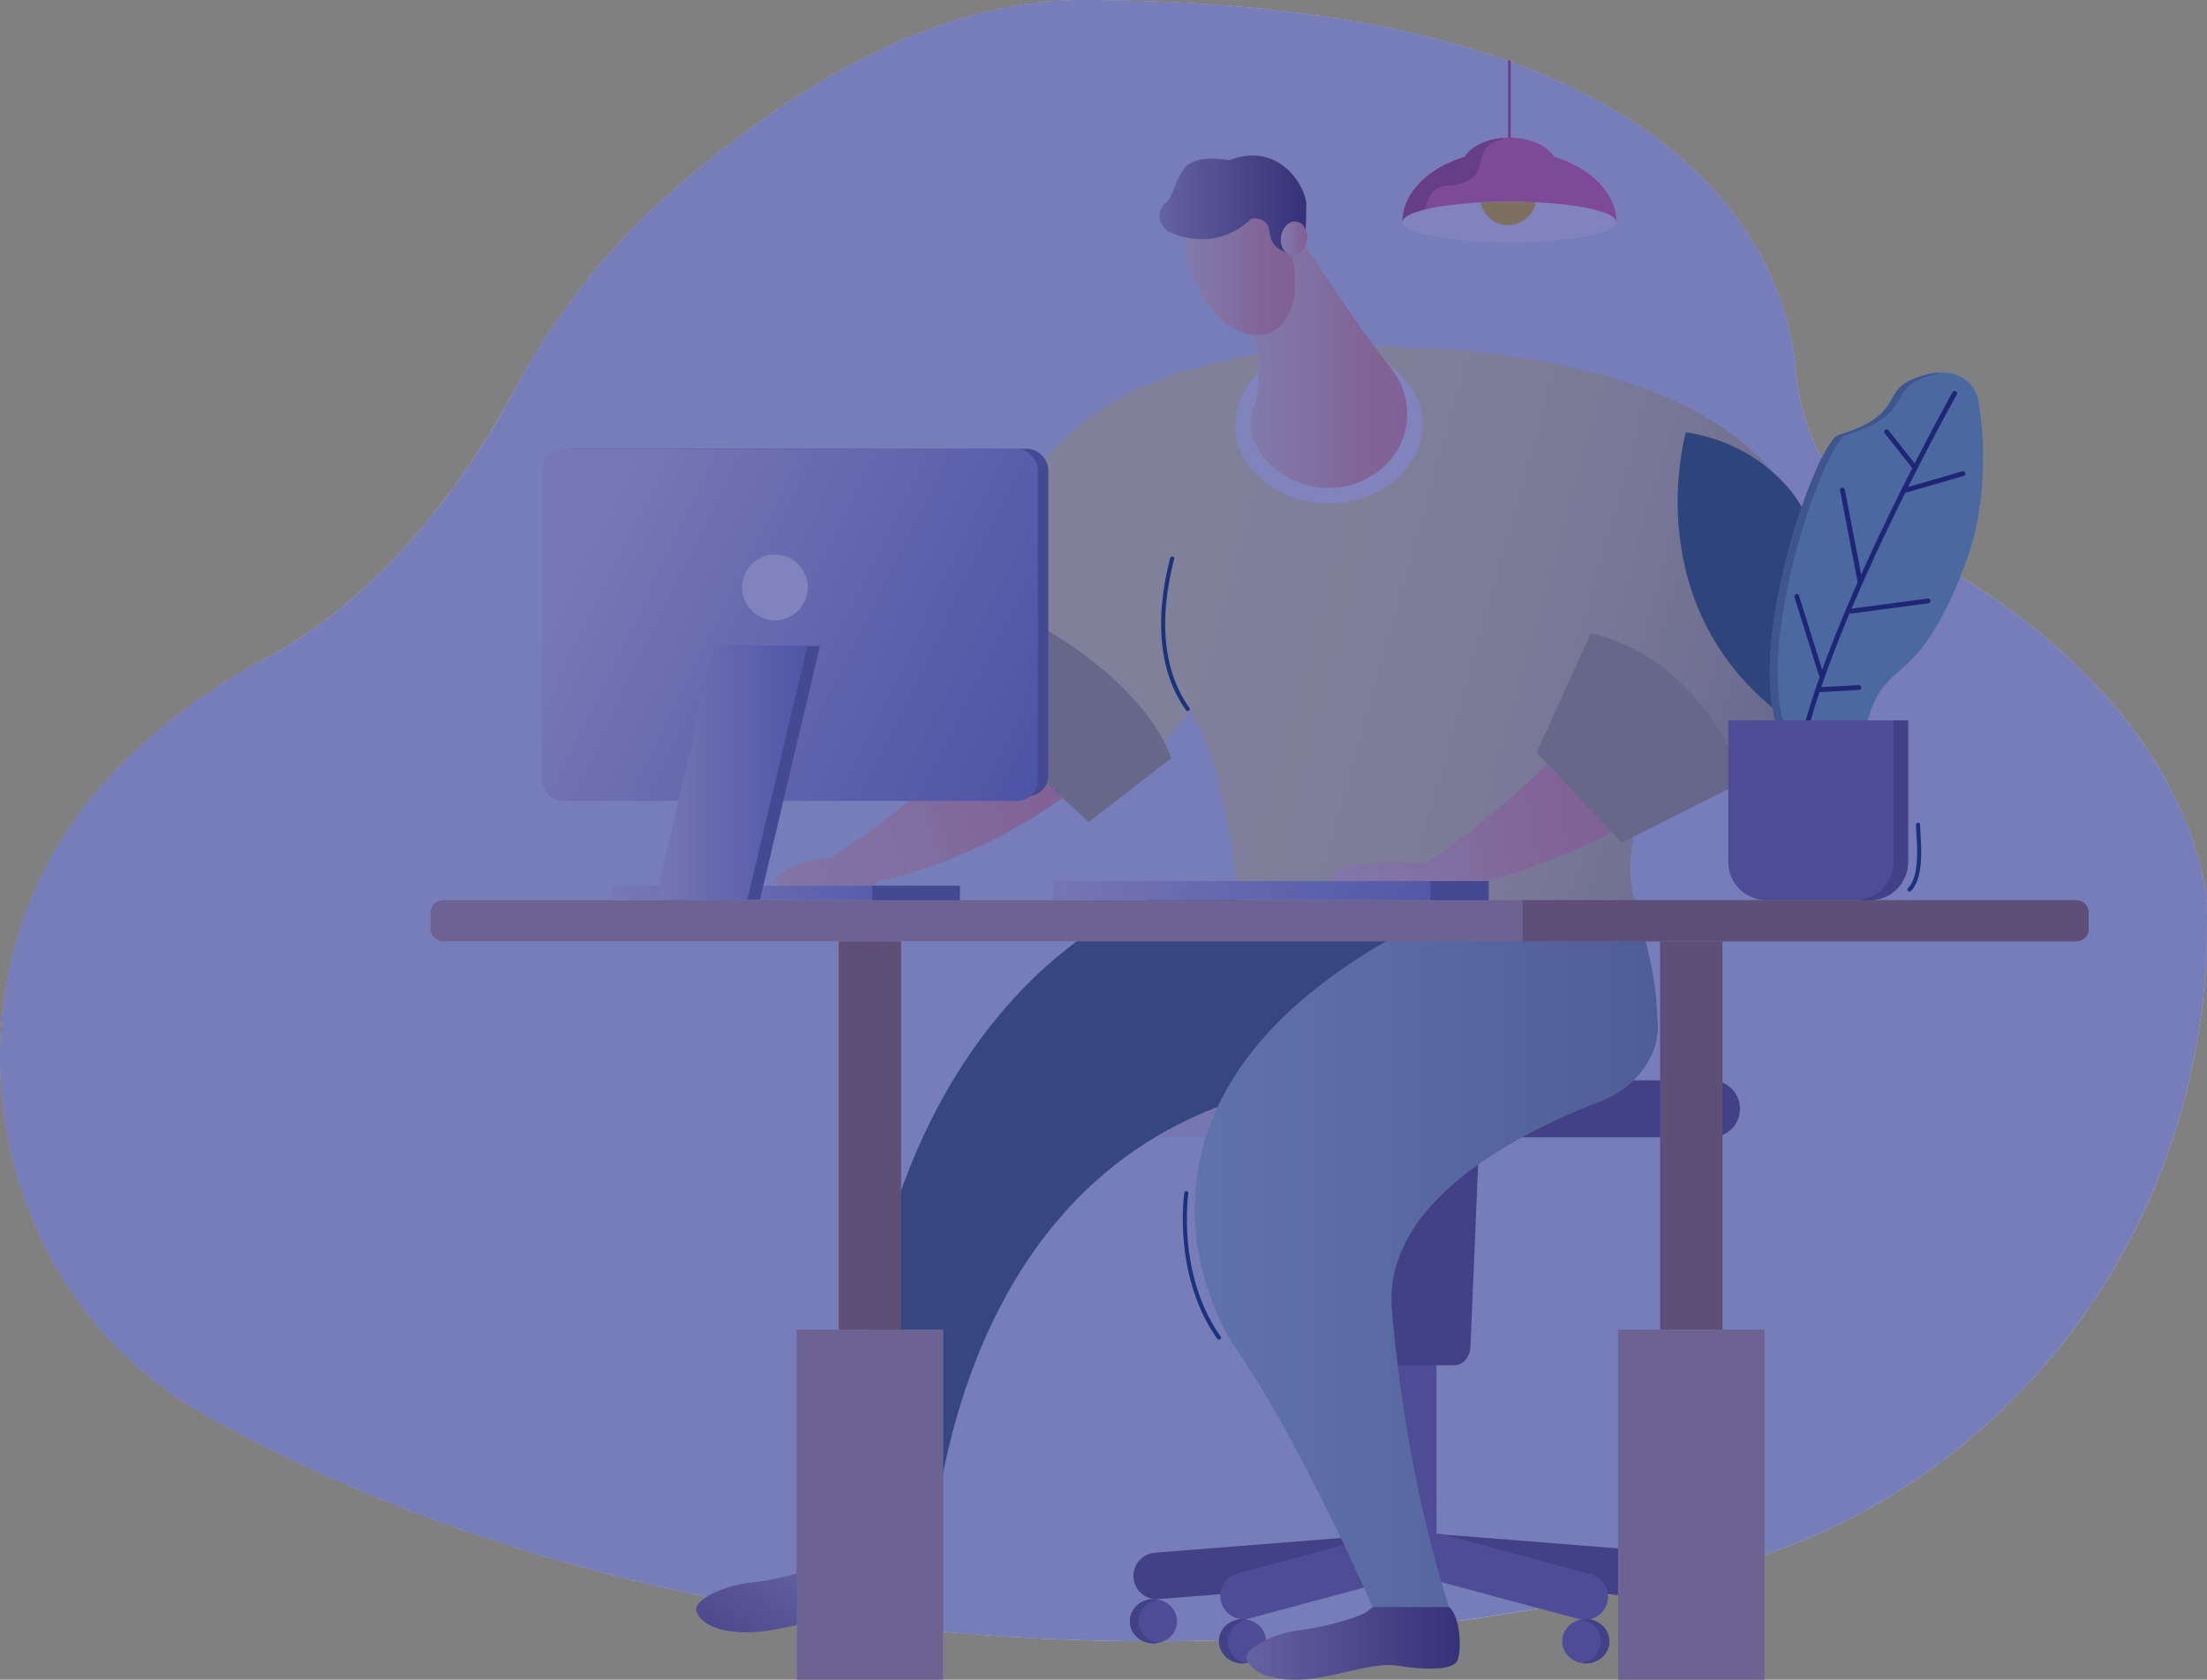 <svg xmlns="http://www.w3.org/2000/svg" xmlns:xlink="http://www.w3.org/1999/xlink" viewBox="0 0 3249.39 2473.04"><rect x="0" y="0" width="3249.39" height="2473.04" fill="#808080" stroke="none"/><defs><linearGradient id="f6ab3621-ead2-43a5-a0ae-c1ccfcf6eb77" x1="1835.16" y1="2400.14" x2="2149.06" y2="2400.14" gradientUnits="userSpaceOnUse"><stop offset="0" stop-color="#b5adbb"/><stop offset="1" stop-color="#463155"/></linearGradient><linearGradient id="a34be742-195a-4363-bb7a-97df1cc2d3d3" x1="1216.35" y1="2318.67" x2="1041.59" y2="2579.83" xlink:href="#f6ab3621-ead2-43a5-a0ae-c1ccfcf6eb77"/><linearGradient id="bb13777b-4985-43da-81a6-04ebbb799345" x1="1758.95" y1="1802.76" x2="2440.95" y2="1802.76" gradientUnits="userSpaceOnUse"><stop offset="0" stop-color="#afd6d3"/><stop offset="1" stop-color="#83a19e"/></linearGradient><linearGradient id="b83a15dd-3c55-4e42-9dbe-1cc46e322b5a" x1="1068.57" y1="1230.37" x2="1615.31" y2="1046.56" gradientUnits="userSpaceOnUse"><stop offset="0" stop-color="#ffecd2"/><stop offset="0.01" stop-color="#ffead0"/><stop offset="0.13" stop-color="#ffdac3"/><stop offset="0.25" stop-color="#ffd1bb"/><stop offset="0.43" stop-color="#ffceb9"/><stop offset="0.46" stop-color="#ffcbb7"/><stop offset="0.63" stop-color="#ffb9a8"/><stop offset="0.8" stop-color="#ffae9f"/><stop offset="1" stop-color="#ffaa9c"/></linearGradient><linearGradient id="e3dfe373-4121-4433-b668-9d6b6f271ec8" x1="1497.11" y1="786.4" x2="3090.62" y2="1235.69" gradientUnits="userSpaceOnUse"><stop offset="0" stop-color="#fff8aa"/><stop offset="0.26" stop-color="#fdf6a9"/><stop offset="0.41" stop-color="#f5eea4"/><stop offset="0.53" stop-color="#e7e09d"/><stop offset="0.64" stop-color="#d3cd92"/><stop offset="0.73" stop-color="#bab484"/><stop offset="0.82" stop-color="#9a9573"/><stop offset="0.9" stop-color="#75705f"/><stop offset="0.97" stop-color="#4b4749"/><stop offset="1" stop-color="#3b3740"/></linearGradient><linearGradient id="ac917253-532c-4d0c-9857-fd9c3971b334" x1="901.13" y1="1314.76" x2="1413.1" y2="1314.76" gradientUnits="userSpaceOnUse"><stop offset="0" stop-color="#e6e2ec"/><stop offset="1" stop-color="#838bc5"/></linearGradient><linearGradient id="a755128f-1379-4a62-8226-0e4d2fdd70f2" x1="868.78" y1="775.44" x2="1524.27" y2="1097.49" xlink:href="#ac917253-532c-4d0c-9857-fd9c3971b334"/><linearGradient id="b28154b6-6986-40cb-a0e6-670572f5d943" x1="964.38" y1="1137.88" x2="1188.72" y2="1137.88" xlink:href="#ac917253-532c-4d0c-9857-fd9c3971b334"/><linearGradient id="abdf0603-c299-4199-ab06-13acefcc3077" x1="1877.74" y1="1227.39" x2="2426.18" y2="1144.99" gradientUnits="userSpaceOnUse"><stop offset="0" stop-color="#ffecd2"/><stop offset="0.43" stop-color="#ffceb9"/><stop offset="0.46" stop-color="#ffcbb7"/><stop offset="0.63" stop-color="#ffb9a8"/><stop offset="0.8" stop-color="#ffae9f"/><stop offset="1" stop-color="#ffaa9c"/></linearGradient><linearGradient id="ad3a8e5d-2066-4d5e-a5fd-c22f92518af6" x1="1529.26" y1="1248.63" x2="2159.9" y2="1364.21" xlink:href="#ac917253-532c-4d0c-9857-fd9c3971b334"/><linearGradient id="e1eb741a-1e2d-449e-869f-d96ca819e24d" x1="1829.56" y1="531.81" x2="2071.85" y2="531.81" xlink:href="#abdf0603-c299-4199-ab06-13acefcc3077"/><linearGradient id="f6417c13-0d42-4150-824a-b102a66d5f0a" x1="1744.63" y1="381.54" x2="1906.99" y2="381.54" gradientTransform="translate(268.25 -644.7) rotate(21.58)" xlink:href="#abdf0603-c299-4199-ab06-13acefcc3077"/><linearGradient id="b6182f20-0e6d-4ed3-804e-778072e2cc79" x1="1707.14" y1="300.56" x2="1923.3" y2="300.56" xlink:href="#f6ab3621-ead2-43a5-a0ae-c1ccfcf6eb77"/><linearGradient id="b5ba04f5-3672-48df-a95e-785cd5e6b0bc" x1="1885.78" y1="350.97" x2="1924.6" y2="350.97" gradientTransform="translate(1981.51 -1584.78) rotate(81.82)" xlink:href="#abdf0603-c299-4199-ab06-13acefcc3077"/></defs><title>Asset 2</title><g style="isolation:isolate"><g id="e460762d-e936-49fd-a669-9c3f23e5ba62" data-name="Layer 2"><g id="b600bcf0-723c-47cd-af9c-43c19c88acb3" data-name="Layer 2"><path d="M3249.38,1361.87c0,3,0,5.93,0,8.9-3.32,438.59-291.87,820.69-702.89,934.35-258.68,71.53-546,111.37-848.54,111.37-538.63,0-1028.86-126.24-1395.38-332.8-339.47-191.32-406.44-665.56-133.6-948.31,1.32-1.39,2.65-2.75,4-4.11,63.16-64.92,136.25-118.55,215.64-160.49C578.79,870.27,701.31,679.49,757.78,573.86c56.13-105,128.9-199.69,216.44-278.6C1166.38,122,1384.18,0,1590.2,0,2631.73,0,2639.87,511.35,2645.25,556.87c12.74,107.71,77.4,201.34,170.84,251.35,428,229,433,524.24,433,524.24Q3249.4,1347.19,3249.38,1361.87Z" style="fill:#e3f0f5"/><path d="M2224.18,89.72V203.45h-3.69V88.54Z" style="fill:#ba5376"/><path d="M2379.74,326.93H2064.92c0-42.78,37.68-79.58,92-96.26,8.24-14,28.31-24.52,52.91-27.22a111.61,111.61,0,0,1,12.54-.69c30.18,0,55.86,11.63,65.47,27.91C2342.08,247.35,2379.74,284.16,2379.74,326.93Z" style="fill:#f86e9d"/><path d="M2215.86,204.3c-27,5-32.1,18.57-34.55,28-3.3,12.78-3.83,38.61-49.33,40.93-32.47,1.66-34.65,34.82-33.22,53.68h-33.84c0-42.78,37.68-79.58,92-96.26,8.24-14,28.31-24.52,52.91-27.22C2211.85,203.67,2213.87,204,2215.86,204.3Z" style="fill:#ba5376"/><path d="M2379.74,326.93c0,16.59-70.48,30.06-157.41,30.06s-157.41-13.47-157.41-30.06c0-13.8,48.69-25.43,115-29,13.47-.72,27.68-1.1,42.36-1.1,13.39,0,26.39.32,38.8.91C2329.3,301.09,2379.74,312.88,2379.74,326.93Z" style="fill:#fff"/><path d="M2261.13,297.77A41.28,41.28,0,0,1,2180,298c13.47-.72,27.68-1.1,42.36-1.1C2235.72,296.86,2248.72,297.18,2261.13,297.77Z" style="fill:#f7d019"/><path d="M2461.11,2354.42a34.22,34.22,0,0,0,2.66-68.34L2119,2258.76a34.22,34.22,0,1,0-5.4,68.23l344.74,27.32C2459.29,2354.39,2460.2,2354.42,2461.11,2354.42Z" style="fill:#615877"/><path d="M1703.1,2354.42a34.22,34.22,0,0,1-2.66-68.34l344.74-27.32a34.22,34.22,0,0,1,5.41,68.23l-344.75,27.32C1704.92,2354.39,1704,2354.42,1703.1,2354.42Z" style="fill:#615877"/><path d="M2366.35,2359.57a34.2,34.2,0,0,1-41.94,24.15l-209.56-56.4v.1h-69.68l-205.38,55.27a33.86,33.86,0,0,1-8.91,1.19,34.23,34.23,0,0,1-8.87-67.28l216.71-58.32a33.38,33.38,0,0,1,3.75-.79v-288h72.38v288.71a34,34,0,0,1,10.63,1.14l216.71,58.32A34.23,34.23,0,0,1,2366.35,2359.57Z" style="fill:#81759f"/><ellipse cx="1829.38" cy="2416.5" rx="34.66" ry="32.62" style="fill:#81759f"/><path d="M1835.79,2448.49a32.53,32.53,0,0,1-6.37.62c-19.16,0-34.7-14.65-34.7-32.65s15.54-32.58,34.7-32.58a32.53,32.53,0,0,1,6.37.62c-16.09,2.74-28.27,16-28.27,32S1819.7,2445.75,1835.79,2448.49Z" style="fill:#615877"/><ellipse cx="1698.26" cy="2387.04" rx="34.66" ry="32.62" style="fill:#81759f"/><path d="M1704.66,2419a32.36,32.36,0,0,1-6.36.62c-19.17,0-34.7-14.65-34.7-32.65s15.53-32.58,34.7-32.58a31.61,31.61,0,0,1,6.36.62c-16.08,2.73-28.26,16-28.26,32S1688.58,2416.29,1704.66,2419Z" style="fill:#615877"/><ellipse cx="2334.83" cy="2416.5" rx="34.66" ry="32.62" style="fill:#81759f"/><path d="M2328.42,2448.49a32.53,32.53,0,0,0,6.37.62c19.16,0,34.7-14.65,34.7-32.65s-15.54-32.58-34.7-32.58a32.53,32.53,0,0,0-6.37.62c16.09,2.74,28.27,16,28.27,32S2344.51,2445.75,2328.42,2448.49Z" style="fill:#615877"/><ellipse cx="2465.95" cy="2387.04" rx="34.66" ry="32.62" style="fill:#81759f"/><path d="M2459.55,2419a32.36,32.36,0,0,0,6.36.62c19.17,0,34.7-14.65,34.7-32.65s-15.53-32.58-34.7-32.58a31.61,31.61,0,0,0-6.36.62c16.08,2.73,28.27,16,28.27,32S2475.63,2416.29,2459.55,2419Z" style="fill:#615877"/><path d="M2141.89,2010H2022.32c-12.34,0-22.52-12.34-23.18-28.08l-13.61-325.23h193.15l-13.61,325.23C2164.42,1997.67,2154.23,2010,2141.89,2010Z" style="fill:#615877"/><rect x="1456.47" y="1590.67" width="1042" height="83.71" rx="41.85" style="fill:#e1dfe3"/><path d="M2241.69,1590.67h278.25a41.85,41.85,0,0,1,41.85,41.85v0a41.85,41.85,0,0,1-41.85,41.85H2241.69a0,0,0,0,1,0,0v-83.71A0,0,0,0,1,2241.69,1590.67Z" style="fill:#615877"/><path d="M2010.16,2374.45c-6.25,4-49.12,19.69-93.6,25.07s-85.75,28.19-81,43.38,27,31.92,78.77,30,105.11-27,145.32-20.3,76.72,5.63,84.8-5.87,6.37-67.13-11-80.63-61.64-38.85-61.64-38.85Z" style="fill:url(#f6ab3621-ead2-43a5-a0ae-c1ccfcf6eb77)"/><path d="M1201.17,2306.41c-6.33,3.87-49.46,18.82-94,23.42s-86.23,26.68-81.79,41.94,26.48,32.39,78.23,31.38,105.57-25.2,145.66-17.74,76.6,7,84.88-4.38,7.56-67-9.62-80.81-61-39.93-61-39.93Z" style="fill:url(#a34be742-195a-4363-bb7a-97df1cc2d3d3)"/><path d="M1724.44,1311.28s-524.8,143.07-467,1054.71h109.75s-10.91-601.73,462.41-749l389.57-95.31-142.7-271.59L1821,1308Z" style="fill:#446967"/><path d="M2133.37,2366.09l-112.47-.1s-105.64-243.94-205.69-387.19c0,0-325.89-481.42,590.93-739.36-41.52,22.63,29.84,120.68,34.18,260.82,6.11,53.49-33.18,102-83.5,121.17-109.42,41.62-315.13,141.13-307.92,299C2048.9,1920.44,2062.2,2142.62,2133.37,2366.09Z" style="fill:url(#bb13777b-4985-43da-81a6-04ebbb799345)"/><rect x="2444.24" y="1385.89" width="91.78" height="571.61" style="fill:#a67c52"/><rect x="1234.93" y="1385.89" width="91.78" height="571.61" style="fill:#a67c52"/><path d="M1583.6,902.73c-122.75,193.5-284.33,311.79-360.26,360.33-29,1.7-64.55,10.75-81,30.13-5.22,6.14,3.19,19.52,46.43,21.5l1.56.07c70.12,2.94,86.79,0,86.79,0l15-17.62.93.07c266.65-59.08,424.73-261.86,424.73-261.86Z" style="fill:url(#b83a15dd-3c55-4e42-9dbe-1cc46e322b5a)"/><path d="M1950.71,511.52c-433.5,22.11-466.81,276.41-466.81,276.41v82.14l-27.43,53.52,241,192.53,55-70.73,19.65,39.29c28.07,59.51,46.72,194.09,51.47,231.32l-17,35.13,605.69-13.6c-21.78-44.65-9.53-96.82.07-151.4l49.4-17.72c168.82-56.22,210.53-221.15,210.53-221.15C2743.62,459.44,1950.71,511.52,1950.71,511.52Z" style="fill:url(#e3dfe373-4121-4433-b668-9d6b6f271ec8)"/><rect x="634.01" y="1325.34" width="2441.21" height="60.54" rx="18.24" style="fill:#cab097"/><path d="M2241.69,1325.34H3057a18.24,18.24,0,0,1,18.24,18.24v24.07a18.24,18.24,0,0,1-18.24,18.24H2241.69a0,0,0,0,1,0,0v-60.54A0,0,0,0,1,2241.69,1325.34Z" style="fill:#a67c52"/><path d="M1518.51,955.88l-10.44,167,94.9,87.31,121.47-94s-30.37-112-227.76-213.53Z" style="fill:#bfba80"/><rect x="813.18" y="660.78" width="730.33" height="511.75" rx="30.87" style="fill:#696f93"/><rect x="901.13" y="1304.18" width="511.98" height="21.16" style="fill:url(#ac917253-532c-4d0c-9857-fd9c3971b334)"/><rect x="1284.06" y="1304.18" width="129.05" height="21.16" style="fill:#696f93"/><rect x="797.77" y="660.78" width="730.33" height="518.37" rx="30.87" style="fill:url(#a755128f-1379-4a62-8226-0e4d2fdd70f2)"/><circle cx="1140.92" cy="864.81" r="48.36" style="fill:#fff"/><polygon points="1118.9 1324.6 982.94 1324.6 1071.33 951.15 1207.28 951.15 1118.9 1324.6" style="fill:#696f93"/><polygon points="1100.34 1324.6 964.38 1324.6 1052.76 951.15 1188.72 951.15 1100.34 1324.6" style="fill:url(#b28154b6-6986-40cb-a0e6-670572f5d943)"/><path d="M2378.21,1026.72s-160.87,170.6-279.62,244.11c-34.41-1.77-130.12-4.55-136.32,18.71-7.57,28.38,84.36,25.22,84.36,25.22l84,.11,8.26-17.66h52.71s210.73-56,324.78-172.3Z" style="fill:url(#abdf0603-c299-4199-ab06-13acefcc3077)"/><rect x="1550.51" y="1297.21" width="641.14" height="28.13" style="fill:url(#ad3a8e5d-2066-4d5e-a5fd-c22f92518af6)"/><rect x="2105.82" y="1297.21" width="85.83" height="28.13" style="fill:#696f93"/><path d="M2262.37,1108.12l125.14,132.69,180.17-90.62s-56.1-178-225.48-217.92Z" style="fill:#bfba80"/><rect x="2382.19" y="1957.5" width="215.88" height="515.54" style="fill:#cab097"/><rect x="1172.88" y="1957.5" width="215.88" height="515.54" style="fill:#cab097"/><path d="M2482.18,636.47s-75.82,260.79,151.64,424.1c0,0,28.33-250,29.16-282.45S2600.49,654,2482.18,636.47Z" style="fill:#31605c"/><path d="M2893.62,830.2c-72.36,190.26-115.6,132.26-144.09,230.37-9.88,34-42.62,91.34-78.91,82.65-16.9-4-34.56-22.39-51-64.09-51.89-131.24,56.21-429.29,87-438.74,111-34,49.38-70.46,134.46-90.16a75.7,75.7,0,0,1,9.66-1.6c29.13-3,56.53,11.18,61.88,40.74C2923.61,650.28,2925.56,746.2,2893.62,830.2Z" style="fill:#79bbb6"/><path d="M2856.36,549.47c-1.23.22-2.47.47-3.7.76-85.09,19.7-23.47,56.13-134.47,90.17-30.79,9.44-138.89,307.49-87,438.73,14.65,37.06,30.23,55.68,45.38,62.2a37.53,37.53,0,0,1-5.94,1.89c-16.9-4-34.56-22.39-51-64.09-51.89-131.24,56.21-429.29,87-438.74,111-34,49.38-70.46,134.46-90.16a75.7,75.7,0,0,1,9.66-1.6C2852.62,548.83,2854.5,549.11,2856.36,549.47Z" style="fill:#5b8c89"/><path d="M2659,1086.38c5.35-21.4,12.12-44,19.93-67.36l58.08-3.29a3.56,3.56,0,0,0-.38-7.11l-55.24,3.13c12.12-35.53,26.56-72.57,42-109.38a3.61,3.61,0,0,0,2.35.88,2.64,2.64,0,0,0,.47,0l112.71-15a3.54,3.54,0,1,0-.92-7l-111.93,14.89c25.73-60.72,54.08-120.51,79.43-171.4a4,4,0,0,0,1.3.26,3.4,3.4,0,0,0,1-.14l83.32-24.16a3.55,3.55,0,0,0-2-6.82l-79.77,23.12c39.53-78.91,70.82-134.68,71.63-136.1a3.56,3.56,0,0,0-6.21-3.48c-.68,1.21-24,42.82-55.76,104.84l-38.58-48.83a3.56,3.56,0,0,0-5.59,4.4l40.62,51.39c-22.82,44.78-49.54,99.34-75.25,156.71l-24.09-125.14a3.54,3.54,0,1,0-7,1.33l26,135.17c-18.86,42.63-36.95,86.52-52.29,128.91L2648.74,877a3.56,3.56,0,0,0-6.79,2.13l37,118.14q-2.91,8.31-5.68,16.5a3.25,3.25,0,0,0-.52,1.54c-8.22,24.47-15.34,48.16-20.93,70.56Z" style="fill:#0a174e"/><path d="M2544.55,1060.64h264.7a0,0,0,0,1,0,0V1269a56.34,56.34,0,0,1-56.34,56.34h-152a56.34,56.34,0,0,1-56.34-56.34V1060.64A0,0,0,0,1,2544.55,1060.64Z" style="fill:#81759f"/><path d="M2809.25,1060.64V1269a56.33,56.33,0,0,1-56.33,56.34h-21.47a56.34,56.34,0,0,0,56.34-56.34V1060.64Z" style="fill:#615877"/><path d="M1748.72,1046.86a3,3,0,0,1-2.44-1.24c-27.24-37.78-53.4-107.31-23.37-224a3,3,0,0,1,5.81,1.49c-29.45,114.43-4.06,182.25,22.43,219a3,3,0,0,1-2.43,4.75Z" style="fill:#00345c"/><ellipse cx="1956.63" cy="625.41" rx="137.86" ry="115.5" style="fill:#fff"/><path d="M1829.56,477.67l82.26-132.45S1990.65,471.33,2048,542.11c28.74,35.49,32.07,85.68,7.18,123.95a109.27,109.27,0,0,1-21.61,24.25c-53.14,44.47-133,34.89-175.32-20-15.56-20.16-23.43-45.43-10.41-75.33C1847.8,595,1868.71,512.68,1829.56,477.67Z" style="fill:url(#e1eb741a-1e2d-449e-869f-d96ca819e24d)"/><path d="M2811.33,1312.67a3,3,0,0,1-2.12-5.12c16.17-16.16,13.81-56,12.4-79.77-.32-5.41-.6-10.08-.6-13.51a3,3,0,0,1,6,0c0,3.26.27,7.84.59,13.16,1.47,24.79,3.93,66.29-14.14,84.36A3,3,0,0,1,2811.33,1312.67Z" style="fill:#00345c"/><path d="M1794.72,1972.46a3,3,0,0,1-2.44-1.26c-34.38-48.33-45.77-104.2-49.28-142.56-3.79-41.52.59-72.12.63-72.43a3,3,0,0,1,5.94.87c0,.3-4.33,30.33-.58,71.18,3.45,37.57,14.61,92.27,48.18,139.47a3,3,0,0,1-2.45,4.73Z" style="fill:#00345c"/><ellipse cx="1825.81" cy="381.54" rx="74.05" ry="116.87" transform="translate(-12.37 698.17) rotate(-21.58)" style="fill:url(#f6417c13-0d42-4150-824a-b102a66d5f0a)"/><path d="M1718.31,339.93s66.21,37.13,123.92-17.89c0,0,24.6-4.48,26.84,18.79s17.48,27.73,25.63,31.37L1921.82,348s1.48-22.31,1.48-46.77-38.72-94.39-113.64-65.31c0,0-50.28-10.85-67,13.31s-13.8,40.14-28.59,51.37C1714,300.56,1696,317.79,1718.31,339.93Z" style="fill:url(#b6182f20-0e6d-4ed3-804e-778072e2cc79)"/><ellipse cx="1905.19" cy="350.97" rx="24.95" ry="19.28" transform="translate(1286.72 2186.84) rotate(-81.82)" style="fill:url(#b5ba04f5-3672-48df-a95e-785cd5e6b0bc)"/><path d="M3249.1,1332.46s-4.42-261.94-362.73-483.78q3.57-8.83,7.25-18.48c31.94-84,30-179.92,19-240.83-5.35-29.56-32.75-43.73-61.88-40.74a75.7,75.7,0,0,0-9.66,1.6c-85.08,19.7-23.46,56.13-134.46,90.16-5.88,1.8-14.56,14.11-24.41,33.75a329.87,329.87,0,0,1-36.92-117.27c-3.94-33.34-9.37-316.5-421.07-465.7V89.72l-3.69-1.18v1.29C2070.36,36,1866.7,0,1590.2,0c-206,0-423.82,122-616,295.26-87.54,78.91-160.31,173.62-216.44,278.6-56.47,105.63-179,296.41-369.23,396.92-79.39,41.94-152.48,95.57-215.64,160.49-1.32,1.36-2.65,2.72-4,4.11-272.84,282.75-205.87,757,133.6,948.31C512.6,2202.08,763.31,2294.06,1040.47,2351c-10.89,6.93-17,14.42-15.12,20.73,4.45,15.27,26.48,32.39,78.23,31.38,23.16-.46,46.73-5.55,69.3-10.37V2473h215.88V2402.4q144.21,13.24,294.46,14a36.75,36.75,0,0,0,30,0q40.93-.2,81.5-1.34c0,.45,0,.89,0,1.34v0c0,18,15.52,32.62,34.66,32.62a36.86,36.86,0,0,0,8.48-1c7.88,13.52,30.62,26.46,76.43,24.75,51.73-1.93,105.11-27,145.32-20.3s76.72,5.63,84.8-5.87c5.69-8.11,6.53-38.17.41-59.92q61.33-8.3,121.25-18.78l58.34,15.7a33.57,33.57,0,0,0,3.74.77c-16,2.93-28,16.15-28,32,0,18,15.51,32.62,34.66,32.62s34.66-14.6,34.66-32.62v0a31.87,31.87,0,0,0-13.5-25.79l-.44-.31-.13-.1a35.67,35.67,0,0,0-15.45-6,34.22,34.22,0,0,0,27.49-35.71l4.94-1,9.79.78V2473h215.88V2289.22c383.37-130.28,648.1-498.46,651.28-918.45,0-3,0-5.94,0-8.9Q3249.39,1347.19,3249.1,1332.46ZM1864,2414.33c0-.63-.11-1.25-.19-1.86l4.87-.24Q1866.24,2413.25,1864,2414.33Z" style="fill:#2e3192;opacity:0.6;mix-blend-mode:overlay"/></g></g></g></svg>